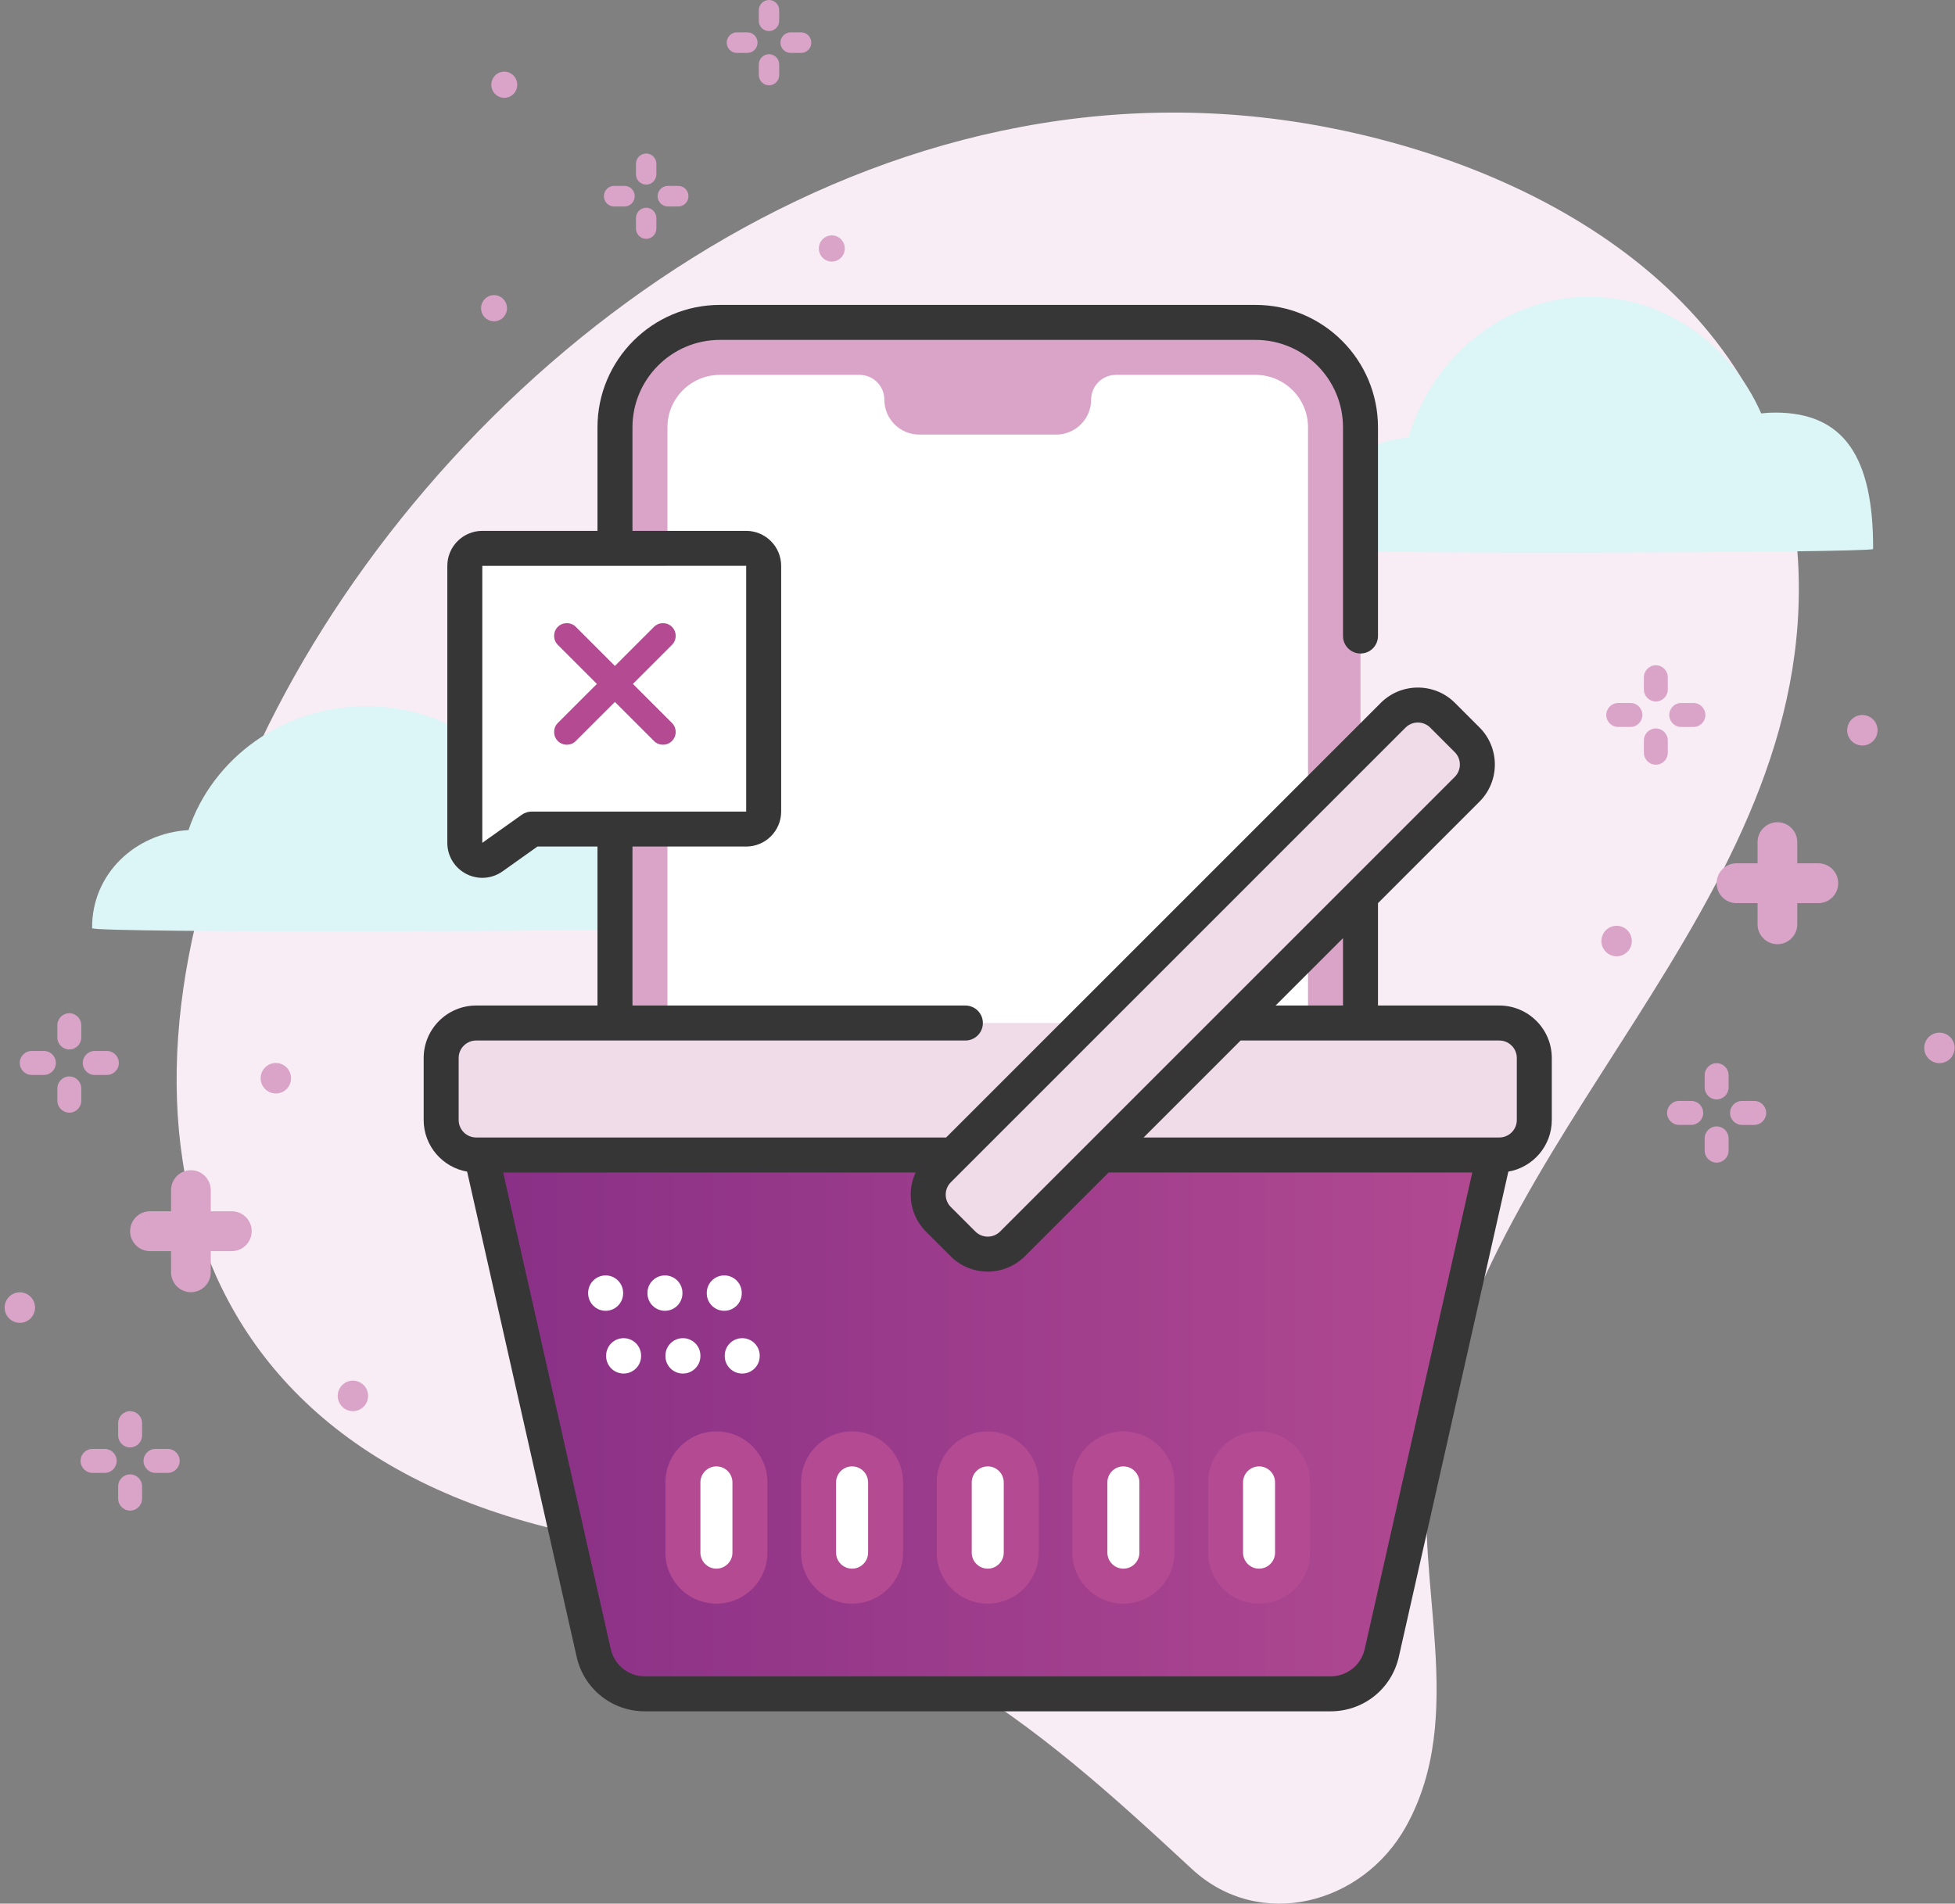 <svg width="191" height="186" viewBox="0 0 191 186" fill="none" xmlns="http://www.w3.org/2000/svg">
<rect x="0" y="0" width="191" height="186" fill="#808080" stroke="none"/>
<path d="M175.66 54.702C174.232 30.456 152.147 16.71 129.398 12.39C42.821 -4.051 -29.958 130.368 55.267 149.663C88.404 157.166 100.453 167.79 116.451 182.619C123.012 188.701 133.136 186.148 137.404 178.391C143.361 167.565 138.215 154.743 139.59 143.168C143.401 111.089 177.656 88.598 175.66 54.702Z" fill="#F8EDF5"/>
<path fillRule="evenodd" clipRule="evenodd" d="M175.591 88.244L175.591 90.309C175.591 91.384 174.721 92.256 173.65 92.256C172.579 92.256 171.71 91.383 171.71 90.309L171.71 88.244L169.652 88.244C168.581 88.244 167.711 87.371 167.711 86.297C167.711 85.224 168.581 84.35 169.652 84.35L171.71 84.35L171.71 82.285C171.71 81.21 172.58 80.337 173.65 80.337C174.72 80.337 175.591 81.21 175.591 82.285L175.591 84.35L177.648 84.35C178.72 84.35 179.59 85.222 179.59 86.297C179.59 87.372 178.72 88.244 177.648 88.244L175.591 88.244Z" fill="#D9A4C8"/>
<path fillRule="evenodd" clipRule="evenodd" d="M159.29 71.029L158.098 71.029C157.453 71.029 156.93 70.505 156.93 69.857C156.93 69.21 157.453 68.685 158.098 68.685L159.29 68.685C159.935 68.685 160.458 69.21 160.458 69.857C160.458 70.505 159.934 71.029 159.29 71.029ZM162.94 66.172L162.94 67.368C162.94 68.016 162.417 68.54 161.772 68.54C161.127 68.54 160.604 68.015 160.604 67.368L160.604 66.172C160.604 65.525 161.128 65 161.772 65C162.416 65 162.94 65.525 162.94 66.172ZM162.94 72.347L162.94 73.544C162.94 74.191 162.417 74.716 161.772 74.716C161.127 74.716 160.604 74.191 160.604 73.544L160.604 72.347C160.604 71.7 161.128 71.175 161.772 71.175C162.416 71.175 162.94 71.701 162.94 72.347ZM165.444 71.031L164.252 71.031C163.607 71.031 163.084 70.506 163.084 69.859C163.084 69.211 163.607 68.687 164.252 68.687L165.444 68.687C166.089 68.687 166.612 69.211 166.612 69.859C166.612 70.506 166.089 71.031 165.444 71.031Z" fill="#D9A4C8"/>
<path fillRule="evenodd" clipRule="evenodd" d="M165.231 109.911L164.038 109.911C163.393 109.911 162.87 109.386 162.87 108.739C162.87 108.091 163.394 107.567 164.038 107.567L165.231 107.567C165.876 107.567 166.399 108.093 166.399 108.739C166.399 109.385 165.875 109.911 165.231 109.911ZM168.88 105.053L168.88 106.25C168.88 106.897 168.356 107.423 167.712 107.423C167.068 107.423 166.544 106.897 166.544 106.25L166.544 105.053C166.544 104.406 167.068 103.881 167.712 103.881C168.356 103.881 168.88 104.407 168.88 105.053ZM168.88 111.229L168.88 112.425C168.88 113.073 168.356 113.597 167.712 113.597C167.068 113.597 166.544 113.073 166.544 112.425L166.544 111.229C166.544 110.582 167.068 110.057 167.712 110.057C168.356 110.057 168.88 110.582 168.88 111.229ZM171.385 109.912L170.192 109.912C169.547 109.912 169.024 109.387 169.024 108.74C169.024 108.093 169.547 107.568 170.192 107.568L171.385 107.568C172.03 107.568 172.553 108.094 172.553 108.74C172.553 109.386 172.029 109.912 171.385 109.912Z" fill="#D9A4C8"/>
<path d="M181.713 72.823C182.523 72.955 183.285 72.402 183.416 71.589C183.547 70.776 182.997 70.011 182.187 69.879C181.377 69.748 180.614 70.301 180.483 71.114C180.352 71.926 180.903 72.692 181.713 72.823Z" fill="#D9A4C8"/>
<path d="M187.993 102.388C187.993 103.211 188.659 103.879 189.479 103.879C190.3 103.879 190.965 103.211 190.965 102.388C190.965 101.565 190.3 100.897 189.479 100.897C188.659 100.897 187.993 101.565 187.993 102.388Z" fill="#D9A4C8"/>
<path d="M156.564 92.512C156.876 93.274 157.744 93.638 158.503 93.325C159.262 93.012 159.625 92.141 159.313 91.379C159.002 90.618 158.134 90.254 157.374 90.566C156.615 90.879 156.253 91.75 156.564 92.512Z" fill="#D9A4C8"/>
<path fillRule="evenodd" clipRule="evenodd" d="M20.591 122.244L20.591 124.309C20.591 125.384 19.721 126.256 18.65 126.256C17.579 126.256 16.71 125.383 16.71 124.309L16.71 122.244L14.652 122.244C13.581 122.244 12.711 121.371 12.711 120.297C12.711 119.224 13.581 118.35 14.652 118.35L16.71 118.35L16.71 116.285C16.71 115.21 17.58 114.337 18.65 114.337C19.72 114.337 20.591 115.21 20.591 116.285L20.591 118.35L22.648 118.35C23.72 118.35 24.59 119.222 24.59 120.297C24.59 121.372 23.72 122.244 22.648 122.244L20.591 122.244Z" fill="#D9A4C8"/>
<path fillRule="evenodd" clipRule="evenodd" d="M4.29 105.029L3.098 105.029C2.453 105.029 1.93 104.505 1.93 103.857C1.93 103.21 2.453 102.685 3.098 102.685L4.29 102.685C4.935 102.685 5.458 103.21 5.458 103.857C5.458 104.505 4.934 105.029 4.29 105.029ZM7.94 100.172L7.94 101.369C7.94 102.016 7.417 102.541 6.772 102.541C6.127 102.541 5.604 102.015 5.604 101.369L5.604 100.172C5.604 99.525 6.128 99 6.772 99C7.416 99 7.94 99.525 7.94 100.172ZM7.94 106.348L7.94 107.544C7.94 108.191 7.417 108.716 6.772 108.716C6.127 108.716 5.604 108.191 5.604 107.544L5.604 106.348C5.604 105.7 6.128 105.176 6.772 105.176C7.416 105.176 7.94 105.701 7.94 106.348ZM10.444 105.031L9.252 105.031C8.607 105.031 8.084 104.506 8.084 103.859C8.084 103.211 8.607 102.687 9.252 102.687L10.444 102.687C11.089 102.687 11.612 103.211 11.612 103.859C11.612 104.506 11.089 105.031 10.444 105.031Z" fill="#D9A4C8"/>
<path fillRule="evenodd" clipRule="evenodd" d="M10.231 143.911L9.038 143.911C8.393 143.911 7.87 143.386 7.87 142.739C7.87 142.091 8.394 141.567 9.038 141.567L10.231 141.567C10.876 141.567 11.399 142.093 11.399 142.739C11.399 143.385 10.875 143.911 10.231 143.911ZM13.88 139.053L13.88 140.25C13.88 140.897 13.356 141.423 12.712 141.423C12.068 141.423 11.544 140.897 11.544 140.25L11.544 139.053C11.544 138.406 12.068 137.881 12.712 137.881C13.356 137.881 13.88 138.407 13.88 139.053ZM13.88 145.229L13.88 146.425C13.88 147.073 13.356 147.597 12.712 147.597C12.068 147.597 11.544 147.073 11.544 146.425L11.544 145.229C11.544 144.582 12.068 144.057 12.712 144.057C13.356 144.057 13.88 144.582 13.88 145.229ZM16.385 143.912L15.192 143.912C14.547 143.912 14.024 143.387 14.024 142.74C14.024 142.093 14.547 141.568 15.192 141.568L16.385 141.568C17.03 141.568 17.553 142.094 17.553 142.74C17.553 143.386 17.029 143.912 16.385 143.912Z" fill="#D9A4C8"/>
<path d="M26.713 106.823C27.523 106.955 28.285 106.402 28.416 105.589C28.547 104.776 27.997 104.011 27.187 103.879C26.377 103.748 25.614 104.301 25.483 105.114C25.352 105.926 25.902 106.692 26.713 106.823Z" fill="#D9A4C8"/>
<path d="M32.993 136.388C32.993 137.211 33.658 137.879 34.479 137.879C35.3 137.879 35.965 137.211 35.965 136.388C35.965 135.565 35.3 134.897 34.479 134.897C33.658 134.897 32.993 135.565 32.993 136.388Z" fill="#D9A4C8"/>
<path d="M0.564 128.326C0.876 129.088 1.744 129.452 2.503 129.139C3.262 128.827 3.625 127.956 3.313 127.194C3.002 126.432 2.134 126.068 1.374 126.381C0.615 126.693 0.253 127.564 0.564 128.326Z" fill="#D9A4C8"/>
<path fillRule="evenodd" clipRule="evenodd" d="M52.266 79.026C49.356 73.104 43.06 69 35.769 69C27.653 69 20.767 74.086 18.416 81.105C13.166 81.412 8.948 85.438 9 90.685C9.005 91.179 63 91.024 63 90.685C63.031 82.748 60.18 78.954 53.613 78.954C53.159 78.954 52.709 78.978 52.266 79.026Z" fill="#DCF5F6"/>
<path fillRule="evenodd" clipRule="evenodd" d="M172.067 40.393C169.104 33.664 162.691 29 155.265 29C146.998 29 139.985 34.779 137.591 42.756C132.243 43.104 127.947 47.68 128 53.642C128.005 54.203 183 54.027 183 53.642C183.032 44.623 180.128 40.312 173.439 40.312C172.977 40.312 172.519 40.339 172.067 40.393Z" fill="#DCF5F6"/>
<path d="M122.664 159.922H70.336C64.673 159.922 60.082 155.331 60.082 149.668V41.754C60.082 36.091 64.673 31.5 70.336 31.5H122.664C128.327 31.5 132.918 36.091 132.918 41.754V149.668C132.918 155.331 128.327 159.922 122.664 159.922Z" fill="#D9A4C8"/>
<path d="M127.791 41.755V149.667C127.791 152.499 125.495 154.794 122.664 154.794H70.335C67.503 154.794 65.208 152.499 65.208 149.667V41.755C65.208 38.924 67.503 36.628 70.335 36.628H83.979C85.314 36.628 86.396 37.71 86.396 39.045C86.396 40.933 87.926 42.463 89.814 42.463H103.185C105.073 42.463 106.603 40.933 106.603 39.045C106.603 37.71 107.685 36.628 109.019 36.628H122.664C125.496 36.628 127.791 38.924 127.791 41.755Z" fill="white"/>
<path d="M46.518 110.616L58.003 161.501C58.531 163.839 60.608 165.5 63.004 165.5H129.996C132.393 165.5 134.47 163.839 134.997 161.501L146.482 110.616H46.518ZM73.266 151.703C73.266 153.511 71.801 154.977 69.993 154.977C68.186 154.977 66.72 153.511 66.72 151.703V144.841C66.72 143.033 68.186 141.568 69.993 141.568C71.801 141.568 73.266 143.033 73.266 144.841V151.703ZM86.52 151.703C86.52 153.511 85.055 154.977 83.247 154.977C81.439 154.977 79.974 153.511 79.974 151.703V144.841C79.974 143.033 81.439 141.568 83.247 141.568C85.055 141.568 86.52 143.033 86.52 144.841V151.703ZM99.773 151.703C99.773 153.511 98.307 154.977 96.5 154.977C94.693 154.977 93.227 153.511 93.227 151.703V144.841C93.227 143.033 94.693 141.568 96.5 141.568C98.307 141.568 99.773 143.033 99.773 144.841V151.703ZM113.027 151.703C113.027 153.511 111.561 154.977 109.754 154.977C107.946 154.977 106.48 153.511 106.48 151.703V144.841C106.48 143.033 107.946 141.568 109.754 141.568C111.561 141.568 113.027 143.033 113.027 144.841V151.703ZM126.28 151.703C126.28 153.511 124.815 154.977 123.007 154.977C121.199 154.977 119.734 153.511 119.734 151.703V144.841C119.734 143.033 121.199 141.568 123.007 141.568C124.815 141.568 126.28 143.033 126.28 144.841V151.703Z" fill="url(#paint0_linear_3873_162450)"/>
<path d="M146.482 112.848H46.518C44.631 112.848 43.1 111.318 43.1 109.43V103.373C43.1 101.485 44.631 99.955 46.518 99.955H146.482C148.369 99.955 149.9 101.485 149.9 103.373V109.43C149.9 111.318 148.369 112.848 146.482 112.848Z" fill="#F0DBE9"/>
<path d="M94.083 121.536L91.686 119.14C90.352 117.805 90.352 115.641 91.686 114.306L136.106 69.886C137.441 68.552 139.605 68.552 140.94 69.886L143.336 72.283C144.671 73.618 144.671 75.782 143.336 77.117L98.917 121.536C97.582 122.871 95.418 122.871 94.083 121.536Z" fill="#F0DBE9"/>
<path d="M60.925 134.205C59.981 134.205 59.217 133.44 59.217 132.496V132.457C59.217 131.513 59.981 130.748 60.925 130.748C61.87 130.748 62.634 131.513 62.634 132.457V132.496C62.634 133.44 61.87 134.205 60.925 134.205Z" fill="white"/>
<path d="M59.17 128.074C58.226 128.074 57.461 127.309 57.461 126.365V126.326C57.461 125.382 58.226 124.617 59.17 124.617C60.114 124.617 60.879 125.382 60.879 126.326V126.365C60.879 127.309 60.114 128.074 59.17 128.074Z" fill="white"/>
<path d="M66.72 134.205C65.776 134.205 65.011 133.44 65.011 132.496V132.457C65.011 131.513 65.776 130.748 66.72 130.748C67.664 130.748 68.429 131.513 68.429 132.457V132.496C68.429 133.44 67.664 134.205 66.72 134.205Z" fill="white"/>
<path d="M64.964 128.074C64.02 128.074 63.255 127.309 63.255 126.365V126.326C63.255 125.382 64.02 124.617 64.964 124.617C65.908 124.617 66.673 125.382 66.673 126.326V126.365C66.673 127.309 65.908 128.074 64.964 128.074Z" fill="white"/>
<path d="M72.514 134.205C71.57 134.205 70.805 133.44 70.805 132.496V132.457C70.805 131.513 71.57 130.748 72.514 130.748C73.458 130.748 74.223 131.513 74.223 132.457V132.496C74.223 133.44 73.458 134.205 72.514 134.205Z" fill="white"/>
<path d="M70.759 128.074C69.815 128.074 69.05 127.309 69.05 126.365V126.326C69.05 125.382 69.815 124.617 70.759 124.617C71.703 124.617 72.468 125.382 72.468 126.326V126.365C72.468 127.309 71.702 128.074 70.759 128.074Z" fill="white"/>
<path d="M74.61 55.287V79.295C74.61 80.239 73.844 81.004 72.901 81.004H51.96L48.111 83.743C46.98 84.548 45.411 83.739 45.411 82.35V55.287C45.411 54.343 46.177 53.578 47.12 53.578H72.901C73.844 53.578 74.61 54.343 74.61 55.287Z" fill="white"/>
<path d="M55.377 72.764C55.061 72.764 54.746 72.648 54.497 72.4C54.015 71.918 54.015 71.122 54.497 70.64L63.893 61.248C64.374 60.766 65.171 60.766 65.653 61.248C66.134 61.729 66.134 62.526 65.653 63.007L56.257 72.4C56.024 72.648 55.692 72.764 55.377 72.764Z" fill="#B44B92"/>
<path d="M64.773 72.764C64.457 72.764 64.142 72.648 63.893 72.4L54.497 63.007C54.015 62.526 54.015 61.729 54.497 61.248C54.978 60.766 55.775 60.766 56.257 61.248L65.653 70.64C66.134 71.122 66.134 71.918 65.653 72.4C65.403 72.648 65.088 72.764 64.773 72.764Z" fill="#B44B92"/>
<path d="M146.481 98.247H134.627V88.243L144.545 78.325C146.544 76.326 146.544 73.073 144.545 71.075L142.148 68.678C140.15 66.679 136.897 66.679 134.898 68.678L92.436 111.14H46.519C45.577 111.14 44.81 110.373 44.81 109.431V103.374C44.81 102.432 45.577 101.665 46.519 101.665H94.316C95.26 101.665 96.025 100.9 96.025 99.956C96.025 99.012 95.26 98.247 94.316 98.247H61.791V82.713H72.9C74.785 82.713 76.318 81.18 76.318 79.296V55.287C76.318 53.403 74.785 51.869 72.9 51.869H61.791V41.755C61.791 37.043 65.624 33.21 70.335 33.21H122.665C127.376 33.21 131.209 37.043 131.209 41.755V62.143C131.209 63.087 131.974 63.852 132.918 63.852C133.863 63.852 134.627 63.087 134.627 62.143V41.755C134.627 35.158 129.261 29.792 122.665 29.792H70.335C63.739 29.792 58.373 35.158 58.373 41.755V51.869H47.12C45.235 51.869 43.702 53.403 43.702 55.287V82.35C43.702 83.635 44.411 84.799 45.553 85.388C46.049 85.644 46.587 85.77 47.122 85.77C47.818 85.77 48.51 85.556 49.102 85.135L52.506 82.713H58.373V98.247H46.519C43.692 98.247 41.392 100.547 41.392 103.374V109.431C41.392 111.957 43.23 114.057 45.637 114.476L56.336 161.875C57.043 165.015 59.785 167.208 63.004 167.208H129.996C133.215 167.208 135.957 165.015 136.664 161.876L147.363 114.476C149.77 114.057 151.608 111.957 151.608 109.431V103.374C151.608 100.547 149.308 98.247 146.481 98.247ZM51.96 79.296C51.605 79.296 51.258 79.406 50.969 79.612L47.12 82.35V55.287L72.901 55.285V79.296H51.96ZM131.209 98.247H124.623L131.209 91.661V98.247ZM137.315 71.095C137.981 70.429 139.066 70.429 139.731 71.095L142.128 73.492C142.794 74.158 142.794 75.242 142.128 75.909L97.709 120.328C97.042 120.995 95.958 120.995 95.291 120.328L92.895 117.932C92.572 117.609 92.394 117.18 92.394 116.723C92.394 116.267 92.572 115.838 92.895 115.515L137.315 71.095ZM133.329 161.125C132.976 162.694 131.605 163.79 129.996 163.79H63.004C61.395 163.79 60.024 162.694 59.67 161.124L49.159 114.558H89.46C89.147 115.228 88.976 115.961 88.976 116.723C88.976 118.092 89.51 119.38 90.478 120.348L92.875 122.745C93.874 123.744 95.188 124.244 96.5 124.244C97.812 124.244 99.126 123.744 100.125 122.745L108.312 114.557H143.841L133.329 161.125ZM148.19 109.431C148.19 110.373 147.423 111.14 146.481 111.14H111.73L121.207 101.663C121.212 101.663 121.217 101.665 121.222 101.665H146.481C147.423 101.665 148.19 102.432 148.19 103.374V109.431Z" fill="#363636"/>
<path d="M69.993 156.685C72.74 156.685 74.975 154.45 74.975 151.703V144.841C74.975 142.093 72.74 139.858 69.993 139.858C67.246 139.858 65.011 142.093 65.011 144.841V151.703C65.011 154.45 67.246 156.685 69.993 156.685ZM68.429 144.841C68.429 143.978 69.131 143.276 69.993 143.276C70.855 143.276 71.557 143.978 71.557 144.841V151.703C71.557 152.566 70.855 153.268 69.993 153.268C69.131 153.268 68.429 152.566 68.429 151.703V144.841Z" fill="#B44B92"/>
<path d="M83.247 156.685C85.994 156.685 88.229 154.45 88.229 151.703V144.841C88.229 142.093 85.994 139.858 83.247 139.858C80.499 139.858 78.264 142.093 78.264 144.841V151.703C78.264 154.45 80.499 156.685 83.247 156.685ZM81.682 144.841C81.682 143.978 82.384 143.276 83.246 143.276C84.109 143.276 84.811 143.978 84.811 144.841V151.703C84.811 152.566 84.109 153.268 83.246 153.268C82.384 153.268 81.682 152.566 81.682 151.703V144.841Z" fill="#B44B92"/>
<path d="M96.5 156.685C99.247 156.685 101.482 154.45 101.482 151.703V144.841C101.482 142.093 99.247 139.858 96.5 139.858C93.753 139.858 91.518 142.093 91.518 144.841V151.703C91.518 154.45 93.753 156.685 96.5 156.685ZM94.936 144.841C94.936 143.978 95.638 143.276 96.5 143.276C97.362 143.276 98.064 143.978 98.064 144.841V151.703C98.064 152.566 97.362 153.268 96.5 153.268C95.638 153.268 94.936 152.566 94.936 151.703V144.841Z" fill="#B44B92"/>
<path d="M109.753 156.685C112.5 156.685 114.735 154.45 114.735 151.703V144.841C114.735 142.093 112.5 139.858 109.753 139.858C107.006 139.858 104.771 142.093 104.771 144.841V151.703C104.771 154.45 107.006 156.685 109.753 156.685ZM108.189 144.841C108.189 143.978 108.891 143.276 109.753 143.276C110.616 143.276 111.317 143.978 111.317 144.841V151.703C111.317 152.566 110.616 153.268 109.753 153.268C108.891 153.268 108.189 152.566 108.189 151.703V144.841Z" fill="#B44B92"/>
<path d="M123.007 156.685C125.754 156.685 127.989 154.45 127.989 151.703V144.841C127.989 142.093 125.754 139.858 123.007 139.858C120.26 139.858 118.025 142.093 118.025 144.841V151.703C118.025 154.45 120.26 156.685 123.007 156.685ZM121.443 144.841C121.443 143.978 122.145 143.276 123.007 143.276C123.869 143.276 124.571 143.978 124.571 144.841V151.703C124.571 152.566 123.869 153.268 123.007 153.268C122.145 153.268 121.443 152.566 121.443 151.703V144.841Z" fill="#B44B92"/>
<path fillRule="evenodd" clipRule="evenodd" d="M74.134 6.302V7.328C74.134 7.884 74.581 8.334 75.131 8.334C75.681 8.334 76.127 7.884 76.127 7.328V6.302C76.127 5.748 75.68 5.297 75.131 5.297C74.582 5.297 74.134 5.748 74.134 6.302ZM78.264 3.161H77.247C76.697 3.161 76.249 3.612 76.249 4.166C76.249 4.721 76.697 5.172 77.247 5.172H78.264C78.815 5.172 79.261 4.722 79.261 4.166C79.261 3.611 78.815 3.161 78.264 3.161ZM73.014 3.161H71.996C71.446 3.161 71 3.612 71 4.166C71 4.721 71.446 5.172 71.996 5.172H73.014C73.563 5.172 74.01 4.722 74.01 4.166C74.01 3.611 73.563 3.161 73.014 3.161ZM74.133 1.005V2.032C74.133 2.587 74.579 3.037 75.13 3.037C75.68 3.037 76.126 2.586 76.126 2.032V1.005C76.126 0.45 75.679 0 75.13 0C74.581 0 74.133 0.45 74.133 1.005Z" fill="#D9A4C8"/>
<path fillRule="evenodd" clipRule="evenodd" d="M62.133 21.303V22.329C62.133 22.884 62.581 23.335 63.13 23.335C63.679 23.335 64.126 22.884 64.126 22.329V21.303C64.126 20.748 63.68 20.298 63.13 20.298C62.58 20.298 62.133 20.748 62.133 21.303ZM66.264 18.162H65.247C64.698 18.162 64.251 18.613 64.251 19.168C64.251 19.724 64.698 20.174 65.247 20.174H66.264C66.815 20.174 67.261 19.724 67.261 19.168C67.261 18.613 66.815 18.162 66.264 18.162ZM61.014 18.162H59.996C59.446 18.162 59 18.613 59 19.168C59 19.724 59.446 20.174 59.996 20.174H61.014C61.564 20.174 62.01 19.724 62.01 19.168C62.01 18.613 61.563 18.162 61.014 18.162ZM62.133 16.006V17.032C62.133 17.588 62.581 18.038 63.13 18.038C63.679 18.038 64.126 17.587 64.126 17.032V16.006C64.126 15.451 63.68 15 63.13 15C62.58 15 62.133 15.451 62.133 16.006Z" fill="#D9A4C8"/>
<path d="M81.268 25.558C81.968 25.558 82.535 24.985 82.535 24.279C82.535 23.573 81.968 23 81.268 23C80.568 23 80 23.573 80 24.279C80 24.985 80.568 25.558 81.268 25.558Z" fill="#D9A4C8"/>
<path d="M49.268 9.558C49.968 9.558 50.535 8.985 50.535 8.279C50.535 7.573 49.968 7 49.268 7C48.568 7 48 7.573 48 8.279C48 8.985 48.568 9.558 49.268 9.558Z" fill="#D9A4C8"/>
<path d="M48.268 31.394C48.968 31.394 49.535 30.821 49.535 30.115C49.535 29.409 48.968 28.836 48.268 28.836C47.568 28.836 47 29.409 47 30.115C47 30.821 47.568 31.394 48.268 31.394Z" fill="#D9A4C8"/>
<defs>
<linearGradient id="paint0_linear_3873_162450" x1="151.147" y1="133.019" x2="-4.263" y2="133.019" gradientUnits="userSpaceOnUse">
<stop stop-color="#B44B92"/>
<stop offset="1" stop-color="#732280"/>
</linearGradient>
</defs>
</svg>
